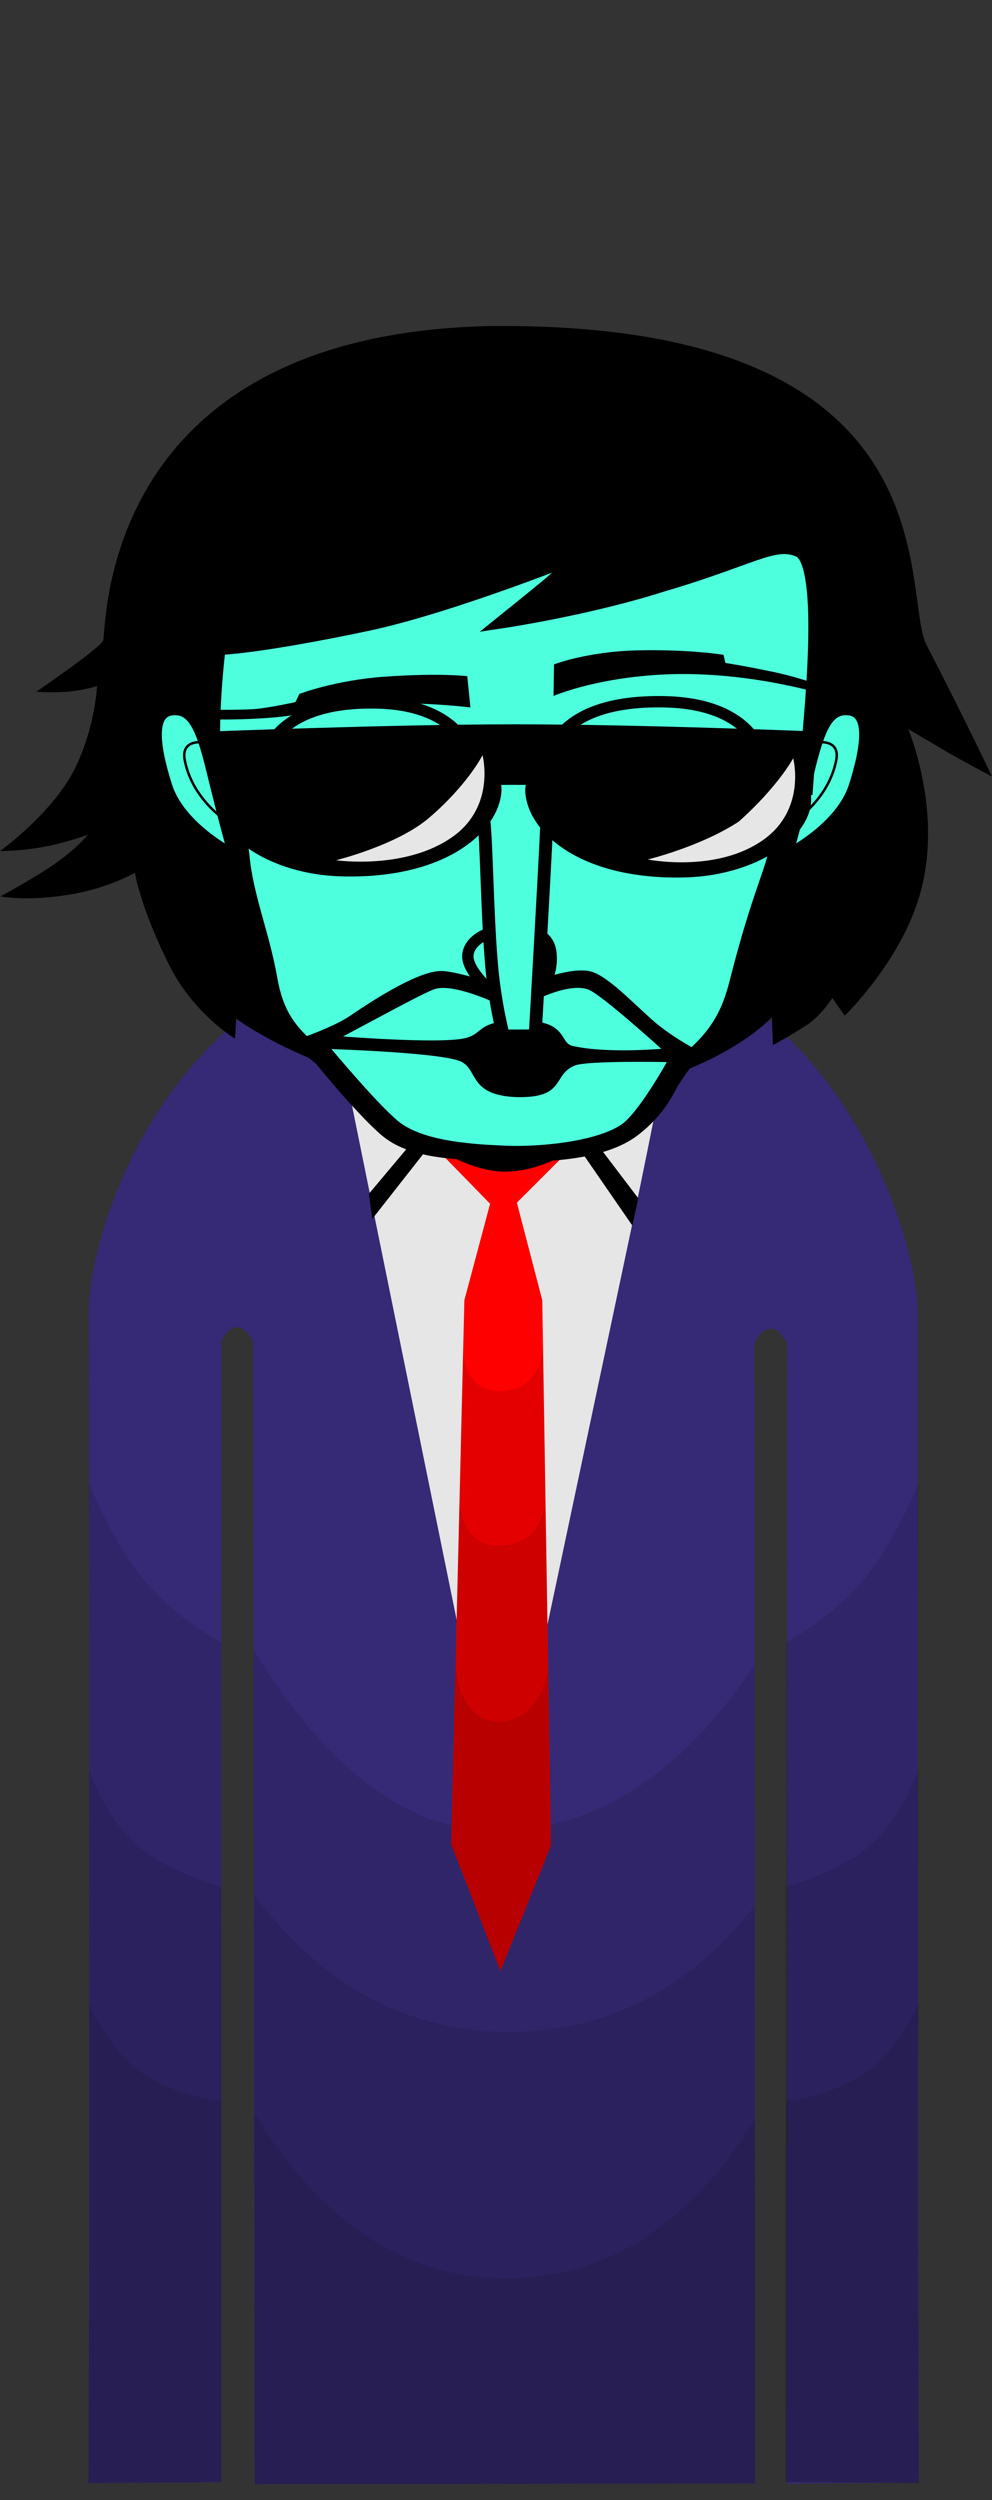<svg version="1.1" xmlns="http://www.w3.org/2000/svg" xmlns:xlink="http://www.w3.org/1999/xlink" width="100.481" height="253.225" viewBox="0,0,100.481,253.225"><rect x="0" y="0" width="100.481" height="253.225" fill="#333333" stroke="none"/><g transform="translate(-183.418,-53.388)"><g data-paper-data="{&quot;isPaintingLayer&quot;:true}" fill-rule="nonzero" stroke-linejoin="miter" stroke-miterlimit="10" stroke-dasharray="" stroke-dashoffset="0" style="mix-blend-mode: normal"><path d="M189.754,306.613v-253.225h91.182v253.225z" fill-opacity="0.01" fill="#000000" stroke="none" stroke-width="0" stroke-linecap="butt"/><path d="M192.375,304.892c0,0 0.183,-94.884 0.025,-118.512c-0.055,-8.153 8.379,-38.561 41.994,-38.914c33.414,-0.351 42.008,31.48 42,38.89c-0.077,46.243 0.094,118.486 0.094,118.486l-13.373,0.096l0.055,-115.343c0,0 -0.613,-1.617 -1.674,-1.624c-1.132,-0.007 -1.663,1.586 -1.663,1.586l0.072,115.37l-50.683,0.072l-0.18,-115.733c0,0 -0.596,-1.453 -1.689,-1.458c-0.879,-0.004 -1.512,1.433 -1.512,1.433l0.012,115.567z" data-paper-data="{&quot;index&quot;:null}" fill="#362975" stroke="#000000" stroke-width="0" stroke-linecap="butt"/><path d="M192.375,304.882c0,0 0.183,-75.651 0.025,-101.303c-0,-0.002 2.315,5.908 5.545,9.787c3.48,4.178 7.895,6.346 7.895,6.346l0.012,85.078z" fill-opacity="0.102" fill="#000000" stroke="#000000" stroke-width="0" stroke-linecap="butt"/><path d="M263.011,304.79l0.012,-85.078c0,0 4.414,-2.168 7.895,-6.346c3.231,-3.878 5.545,-9.788 5.545,-9.787c-0.158,25.652 0.025,101.303 0.025,101.303z" data-paper-data="{&quot;index&quot;:null}" fill-opacity="0.102" fill="#000000" stroke="#000000" stroke-width="0" stroke-linecap="butt"/><path d="M192.375,304.882c0,0 0.183,-46.773 0.025,-72.425c-0,-0.002 1.341,4.643 4.875,7.801c3.165,2.828 8.565,4.206 8.565,4.206l0.012,60.325z" fill-opacity="0.102" fill="#000000" stroke="#000000" stroke-width="0" stroke-linecap="butt"/><path d="M263.011,304.79l0.012,-60.325c0,0 5.4,-1.378 8.565,-4.206c3.534,-3.158 4.875,-7.803 4.875,-7.801c-0.158,25.652 0.025,72.425 0.025,72.425z" data-paper-data="{&quot;index&quot;:null}" fill-opacity="0.102" fill="#000000" stroke="#000000" stroke-width="0" stroke-linecap="butt"/><path d="M192.375,304.882c0,0 0.183,-22.889 0.025,-48.541c-0,-0.003 1.946,4.47 5.194,6.848c3.465,2.537 8.246,2.988 8.246,2.988l0.012,38.613z" fill-opacity="0.102" fill="#000000" stroke="#000000" stroke-width="0" stroke-linecap="butt"/><path d="M263.011,304.79l0.012,-38.613c0,0 4.781,-0.451 8.246,-2.988c3.248,-2.378 5.194,-6.851 5.194,-6.848c-0.158,25.652 0.025,48.541 0.025,48.541z" data-paper-data="{&quot;index&quot;:null}" fill-opacity="0.102" fill="#000000" stroke="#000000" stroke-width="0" stroke-linecap="butt"/><path d="M234.227,238.83c11.076,-0.275 19.418,-7.494 25.629,-16.805l0.048,82.895l-50.683,0.078l-0.121,-84.518c6.332,10.395 14.621,18.61 25.127,18.349z" fill-opacity="0.102" fill="#000000" stroke="#000000" stroke-width="0" stroke-linecap="butt"/><path d="M234.977,259.185c10.923,-0.005 18.969,-5.186 24.894,-12.754l0.034,58.488l-50.683,0.078l-0.086,-59.733c6.115,8.205 14.458,13.925 25.841,13.919z" fill-opacity="0.102" fill="#000000" stroke="#000000" stroke-width="0" stroke-linecap="butt"/><path d="M234.727,284.155c11.06,-0.005 19.186,-6.541 25.156,-16.076l0.021,36.842l-50.683,0.078l-0.054,-37.592c6.067,9.908 14.324,16.754 25.559,16.749z" fill-opacity="0.102" fill="#000000" stroke="#000000" stroke-width="0" stroke-linecap="butt"/><path d="M276.395,203.622c0.001,-0.276 0.004,-0.266 0,0z" fill-opacity="0.102" fill="#000000" stroke="#000000" stroke-width="0" stroke-linecap="butt"/><path d="M276.395,197.306c0.002,-0.316 0.006,-0.302 0,0z" fill-opacity="0.102" fill="#000000" stroke="#000000" stroke-width="0" stroke-linecap="butt"/><path d="M234.233,239.851l-13.266,-65.147l13.821,-16.204l13.23,16.242z" fill="#e6e6e6" stroke="#000000" stroke-width="0" stroke-linecap="butt"/><path d="M229.122,240.185l1.333,-55.111l2.953,-11.064l2.045,-0.034l2.891,11.098l0.889,55.222l-5.122,12.719z" fill="#ff0000" stroke="#000000" stroke-width="0" stroke-linecap="butt"/><path d="M229.122,240.185c0,0 1.025,-42.355 1.217,-50.284c0.002,-0.064 -0.233,4.464 3.83,4.381c4.144,-0.085 4.252,-4.476 4.254,-4.385c0.128,7.938 0.811,50.4 0.811,50.4l-5.122,12.719z" fill-opacity="0.102" fill="#000000" stroke="#000000" stroke-width="0" stroke-linecap="butt"/><path d="M229.122,240.185c0,0 0.632,-25.083 0.879,-35.304c0.001,-0.032 -0.285,5.127 4.002,5.045c4.979,-0.096 4.594,-5.116 4.595,-5.048c0.155,9.641 0.635,35.418 0.635,35.418l-5.122,12.719z" fill-opacity="0.102" fill="#000000" stroke="#000000" stroke-width="0" stroke-linecap="butt"/><path d="M229.122,240.185c0,0 0.242,-9.994 0.438,-18.112c0.002,-0.094 0.226,5.729 4.436,5.679c4.318,-0.051 4.947,-5.463 4.949,-5.353c0.129,8.023 0.288,17.897 0.288,17.897l-5.122,12.719z" fill-opacity="0.102" fill="#000000" stroke="#000000" stroke-width="0" stroke-linecap="butt"/><path d="M234.788,159.073l7.889,9.222l-8.333,8.333l-8.068,-8.267z" fill="#ff0000" stroke="#000000" stroke-width="0" stroke-linecap="butt"/><path d="M234.677,158.296l-13.706,16.43c0,0 -2.004,-9.866 -2.183,-10.763c-1.053,-5.296 -5.132,-16.445 16.111,-16c19.321,0.405 17.196,5.267 15.124,16.803c-0.273,1.522 -2.006,9.976 -2.006,9.976z" fill="#e6e6e6" stroke="#000000" stroke-width="0" stroke-linecap="butt"/><path d="M221.122,176.851l-0.333,-2.556l14.136,-16.835l13.15,17.301l-0.613,2.749l-12.562,-18.215z" fill="#000000" stroke="none" stroke-width="0" stroke-linecap="butt"/><path d="M187.102,123.444c0,0 6.633,-4.534 6.771,-5.196c0.362,-1.738 -0.181,-30.755 38.707,-31.827c48.036,-0.699 41.987,27.061 44.694,32.299c3.713,7.182 6.626,13.321 6.626,13.321c0,0 -2.978,-1.572 -4.39,-2.399c-1.317,-0.771 -4.091,-2.408 -4.091,-2.408c0,0 3.327,7.922 1.411,15.843c-1.681,7.258 -7.854,13.187 -7.854,13.187l-1.243,-1.797c0,0 -1.101,1.683 -2.325,2.551c-1.224,0.869 -3.701,2.23 -3.701,2.23l-0.099,-2.836c0,0 -7.598,8.435 -26.205,8.323c-17.548,-0.196 -28.057,-8.172 -28.057,-8.172l-0.125,2.032c0,0 -4.191,-2.521 -6.652,-7.432c-2.933,-5.853 -3.486,-9.373 -3.486,-9.373c0,0 -2.517,1.454 -6.152,2.124c-4.555,0.84 -7.476,0.264 -7.476,0.264c0,0 3.883,-2.08 6.009,-3.652c1.894,-1.4 2.848,-2.585 2.848,-2.585c0,0 -2.268,0.83 -4.555,1.239c-2.386,0.426 -4.337,0.406 -4.337,0.406c0,0 5.354,-3.856 7.566,-8.325c2.089,-4.219 2.26,-8.388 2.26,-8.388c0,0 -1.465,0.507 -3.584,0.609c-1.343,0.065 -2.559,-0.037 -2.559,-0.037z" fill="#000000" stroke="none" stroke-width="1.5" stroke-linecap="butt"/><path d="M205.166,132.112c-0.621,-5.583 0.361,-13.133 0.361,-13.133c0,0 3.67,-0.032 14.974,-2.407c8.684,-1.825 22.112,-7.263 22.112,-7.263c0,0 -2.325,2.301 -3.667,3.414c-1.428,1.184 -4.297,3.493 -4.297,3.493c0,0 8.435,-1.277 15.793,-3.621c9.221,-2.707 11.399,-4.634 13.937,-3.516c2.995,1.32 1.109,17.748 0.773,22.002c-0.454,4.34 -2.726,7.273 -3.39,9.585c-0.664,2.313 -1.786,4.698 -3.719,12.279c-1.207,4.731 -3.134,6.832 -9.437,11.224c-6.304,4.391 -9.743,7.083 -14.005,7.136c-4.101,0.051 -9.616,-3.904 -14.997,-7.948c-5.729,-4.306 -7.937,-5.724 -8.841,-10.825c-0.815,-4.594 -2.45,-8.351 -2.822,-12.439c-0.272,-2.988 -2.433,-4.934 -2.773,-7.983z" fill="#4dffdd" stroke="#000000" stroke-width="1.5" stroke-linecap="butt"/><g stroke="none" stroke-width="0" stroke-linecap="butt"><path d="M234.089,171c-3.797,-0.164 -8.811,-0.075 -11.818,-2.465c-0.951,-0.756 -2.699,-2.54 -4.722,-4.881c-1.885,-2.18 -4.086,-4.952 -4.086,-4.952c0,0 3.669,-1.242 5.344,-2.382c2.878,-1.958 7.201,-4.68 9.437,-4.584c1.767,0.076 7.265,1.883 7.265,1.883c0,0 5.597,-2.615 7.96,-1.772c1.661,0.592 3.909,2.97 6.048,4.872c2.02,1.796 5.086,3.355 5.086,3.355c0,0 -1.733,1.756 -2.877,3.944c-0.806,1.542 -2.116,3.19 -3.86,4.465c-3.391,2.478 -9.507,2.7 -13.778,2.515z" fill="#000000"/><path d="M218.162,158.366c0,0 2.26,-1.212 4.543,-2.426c2.15,-1.143 4.311,-2.287 4.918,-2.422c2.428,-0.538 7.836,2.334 7.836,2.334c0,0 5.01,-3.155 7.544,-2.242c1.288,0.464 7.401,6.008 7.401,6.008c0,0 -5.66,0.497 -9.024,-0.304c-1.315,-0.313 -0.442,-2.571 -5.15,-2.566c-4.812,0.005 -3.651,1.437 -5.95,1.842c-2.877,0.506 -12.117,-0.225 -12.117,-0.225z" fill="#4dffdd"/><path d="M234.64,169.431c-3.016,-0.132 -7.891,-0.371 -10.547,-2.222c-1.895,-1.321 -7.101,-7.565 -7.101,-7.565c0,0 11.203,0.35 13.132,1.27c1.745,0.833 0.769,3.444 5.675,3.596c5.001,0.095 3.523,-2.285 5.863,-3.207c1.277,-0.504 9.3,-0.345 9.3,-0.345c0,0 -2.896,5.219 -4.657,6.368c-2.688,1.754 -8.469,2.245 -11.666,2.105z" fill="#4dffdd"/></g><path d="M256.897,120.536c0,0 1.64,0.243 4.58,0.85c2.685,0.554 4.788,1.335 4.788,1.335l0.21,0.896c0,0 -7.802,-2.396 -16.267,-1.891c-6.769,0.404 -10.722,2.153 -10.722,2.153l0.049,-3.198c0,0 3.366,-1.305 8.463,-1.421c5.278,-0.12 8.707,0.453 8.707,0.453z" data-paper-data="{&quot;index&quot;:null}" fill="#000000" stroke="none" stroke-width="1.5" stroke-linecap="butt"/><path d="M234.903,154.64c-1.113,0 -3.808,-2.496 -4.075,-4.106c-0.239,-1.441 1.415,-2.931 4.075,-2.931c2.66,0 4.522,0.376 4.337,3.207c-0.157,2.402 -1.677,3.83 -4.337,3.83z" fill="#4dffdd" stroke="#000000" stroke-width="1.15" stroke-linecap="butt"/><path d="M238.779,131.601c0,0 0.11,3.039 0.006,5.456c-0.206,4.786 -1.164,21.252 -1.164,21.252l-3.209,0.007c0,0 -0.864,-3.194 -1.209,-7.273c-0.467,-5.52 -0.484,-12.473 -0.822,-15.03c-0.32,-2.423 -0.964,-4.375 -0.964,-4.375" fill="#4dffdd" stroke="#000000" stroke-width="1.3" stroke-linecap="round"/><path d="M206.995,139.862c0,0 -5.308,-2.692 -6.634,-6.871c-1.395,-4.396 -1.572,-7.451 0.517,-7.649c2.089,-0.198 2.909,1.82 4.017,6.397c1.108,4.577 2.1,8.123 2.1,8.123z" data-paper-data="{&quot;index&quot;:null}" fill="#4dffdd" stroke="#000000" stroke-width="1" stroke-linecap="butt"/><path d="M206.777,136.839c0,0 -3.835,-2.238 -4.647,-6.469c-0.453,-2.36 2.321,-1.746 2.321,-1.746" fill="none" stroke="#000000" stroke-width="0.25" stroke-linecap="round"/><path d="M210.02,131.744c0.076,-3.745 5.207,-6.841 10.989,-6.781c5.782,0.06 9.715,3.252 9.639,6.997c-0.076,3.745 -4.438,6.733 -10.22,6.673c-5.782,-0.06 -10.484,-3.144 -10.408,-6.889z" fill="#ffffff" stroke="#000000" stroke-width="1.4" stroke-linecap="butt"/><path d="M214.796,131.834c0.043,-2.112 2.484,-3.799 5.453,-3.768c2.969,0.031 5.34,1.767 5.297,3.879c-0.043,2.112 -2.484,3.799 -5.453,3.768c-2.969,-0.031 -5.34,-1.767 -5.297,-3.879z" fill="#000000" stroke="none" stroke-width="1.5" stroke-linecap="butt"/><path d="M239.137,131.745c0.219,-3.742 4.792,-6.782 10.515,-6.782c5.723,0 9.981,3.036 9.981,6.782c0,3.745 -4.182,6.944 -10.438,6.999c-5.951,0.052 -10.286,-3.09 -10.057,-6.999z" fill="#ffffff" stroke="#000000" stroke-width="1.4" stroke-linecap="butt"/><path d="M244.09,131.81c0,-2.158 2.459,-3.907 5.492,-3.907c3.033,0 5.492,1.749 5.492,3.907c0,2.158 -2.459,3.907 -5.492,3.907c-3.033,0 -5.492,-1.749 -5.492,-3.907z" fill="#000000" stroke="none" stroke-width="1.5" stroke-linecap="butt"/><path d="M209.946,131.337c0,0 0.068,-6.902 11.409,-6.756c10.192,0.127 10.283,7.202 10.283,7.202z" fill="#4dffdd" stroke="#000000" stroke-width="1.15" stroke-linecap="butt"/><path d="M238.731,131.437c0,0 -0.266,-7.241 12.051,-6.969c10.454,0.255 10.274,7.389 10.274,7.389z" fill="#4dffdd" stroke="#000000" stroke-width="1.15" stroke-linecap="butt"/><path d="M213.745,123.672c0,0 3.626,-1.393 8.644,-1.747c5.561,-0.393 8.36,-0.051 8.36,-0.051l0.318,3.167c0,0 -4.128,-0.521 -8.629,-0.399c-6.02,0.163 -7.151,1.097 -11.728,1.448c-3.922,0.301 -7.25,0.122 -7.25,0.122l-0.028,-0.943c0,0 3.869,0.057 5.632,-0.052c1.455,-0.09 4.279,-0.718 4.279,-0.718z" fill="#000000" stroke="none" stroke-width="1.5" stroke-linecap="butt"/><path d="M265.359,131.738c1.108,-4.577 1.928,-6.595 4.017,-6.397c2.089,0.198 1.912,3.253 0.517,7.649c-1.326,4.178 -6.634,6.871 -6.634,6.871c0,0 0.992,-3.546 2.1,-8.123z" data-paper-data="{&quot;index&quot;:null}" fill="#4dffdd" stroke="#000000" stroke-width="1" stroke-linecap="butt"/><path d="M265.803,128.625c0,0 2.774,-0.615 2.321,1.746c-0.812,4.231 -4.647,6.469 -4.647,6.469" data-paper-data="{&quot;index&quot;:null}" fill="none" stroke="#000000" stroke-width="0.25" stroke-linecap="round"/><g stroke-width="0"><path d="M205.11,133.919l-0.476,-6.434c0,0 18.61,-0.735 30.86,-0.735c13.008,0 30.698,0.735 30.698,0.735l-0.476,6.434c0,0 -19.696,-1.039 -30.324,-1.039c-10.594,0 -30.282,1.039 -30.282,1.039z" fill="#000000" stroke="none" stroke-linecap="butt"/><path d="M218.729,127.529c7.117,0.217 15.715,1.933 15.483,5.97c-0.232,4.037 -5.555,8.982 -16.324,8.649c-7.117,-0.22 -12.858,-4.127 -12.626,-8.164c0.232,-4.037 6.349,-6.672 13.467,-6.455z" fill="#000000" stroke="#9966ff" stroke-linecap="butt"/><path d="M265.576,134.088c0.232,4.037 -5.508,7.944 -12.626,8.164c-10.768,0.332 -16.092,-4.612 -16.324,-8.649c-0.232,-4.037 8.365,-5.753 15.483,-5.97c7.117,-0.217 13.234,2.418 13.467,6.455z" data-paper-data="{&quot;index&quot;:null}" fill="#000000" stroke="#9966ff" stroke-linecap="butt"/><path d="M229.308,138.111c-4.785,3.432 -11.854,2.406 -11.854,2.406c0,0 6.2,-1.522 9.445,-4.311c3.924,-3.372 5.395,-6.331 5.395,-6.331c0,0 1.352,5.124 -2.986,8.236z" fill="#e6e6e6" stroke="#ffffff" stroke-linecap="round"/><path d="M260.775,138.422c-4.785,3.432 -11.747,2.018 -11.747,2.018c0,0 5.346,-1.289 9.232,-3.845c4.03,-3.605 5.501,-6.409 5.501,-6.409c0,0 1.352,5.124 -2.986,8.236z" fill="#e6e6e6" stroke="#ffffff" stroke-linecap="round"/></g></g></g></svg>